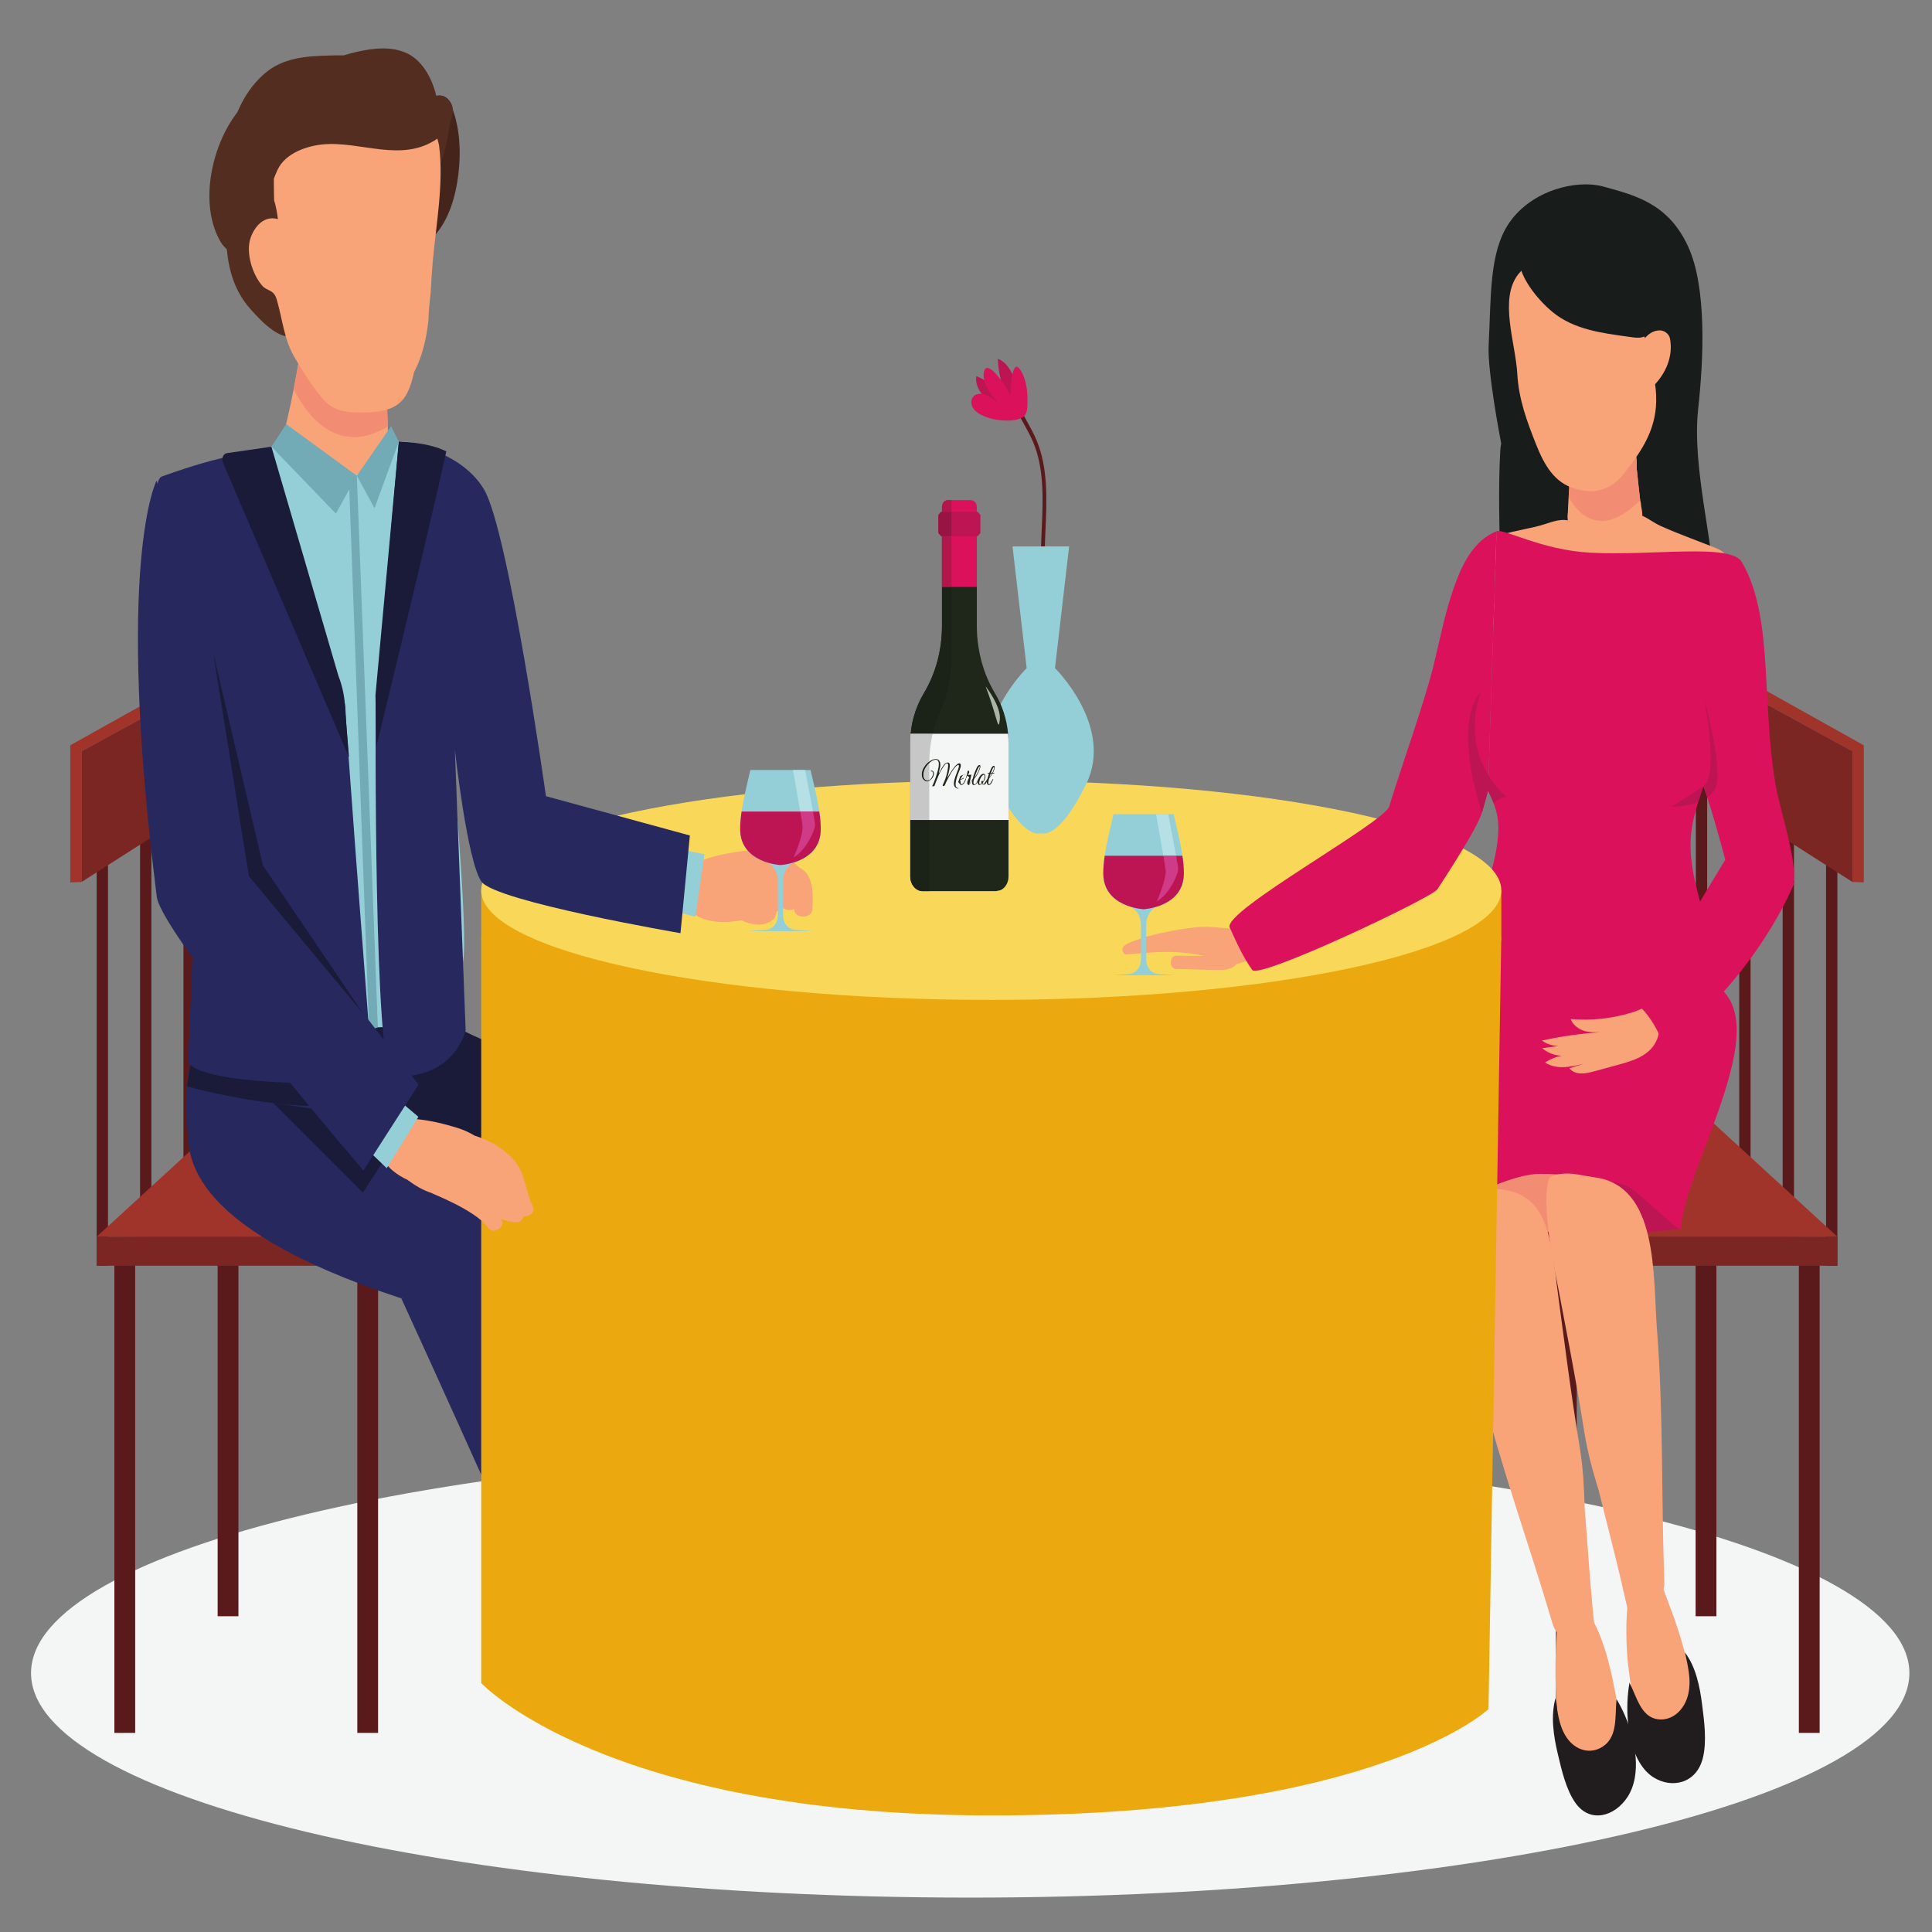 <?xml version="1.0" encoding="UTF-8" standalone="no"?>
<!-- Created with Inkscape (http://www.inkscape.org/) -->

<svg
   width="300mm"
   height="300mm"
   viewBox="0 0 300 300"
   version="1.1"
   id="svg10268"
   sodipodi:docname="couple_dinner.svg"
   inkscape:version="1.1 (c68e22c387, 2021-05-23)"
   xmlns:inkscape="http://www.inkscape.org/namespaces/inkscape"
   xmlns:sodipodi="http://sodipodi.sourceforge.net/DTD/sodipodi-0.dtd"
   xmlns="http://www.w3.org/2000/svg"
   xmlns:svg="http://www.w3.org/2000/svg">
  <rect x="0" y="0" width="300" height="300" fill="#808080" stroke="none"/>
  <sodipodi:namedview
     id="namedview10270"
     pagecolor="#ffffff"
     bordercolor="#666666"
     borderopacity="1.0"
     inkscape:pageshadow="2"
     inkscape:pageopacity="0.0"
     inkscape:pagecheckerboard="0"
     inkscape:document-units="mm"
     showgrid="false"
     inkscape:zoom="0.33540614"
     inkscape:cx="478.52433"
     inkscape:cy="314.54403"
     inkscape:window-width="1920"
     inkscape:window-height="1009"
     inkscape:window-x="1912"
     inkscape:window-y="-8"
     inkscape:window-maximized="1"
     inkscape:current-layer="layer1" />
  <defs
     id="defs10265" />
  <g
     inkscape:label="Layer 1"
     inkscape:groupmode="layer"
     id="layer1">
    <g
       id="g6361"
       transform="matrix(3.122,0,0,-3.677,-16.569,673.272)">
      <path
         d="m 6.851,112.45 c 0,-5.237 20.914,-9.482 46.712,-9.482 25.798,0 46.712,4.245 46.712,9.482 0,5.237 -20.914,9.482 -46.712,9.482 -25.798,0 -46.712,-4.245 -46.712,-9.482"
         style="fill:#f4f5f5;fill-opacity:1;fill-rule:nonzero;stroke:none;stroke-width:0.1"
         id="path1628" />
      <path
         d="m 96.13,149.994 h 0.563 v -20.342 h -0.563 v 20.342"
         style="fill:#5a1a1b;fill-opacity:1;fill-rule:nonzero;stroke:none;stroke-width:0.1"
         id="path1630" />
      <path
         d="m 93.971,152.528 h 0.563 v -20.341 h -0.563 v 20.341"
         style="fill:#5a1a1b;fill-opacity:1;fill-rule:nonzero;stroke:none;stroke-width:0.1"
         id="path1632" />
      <path
         d="m 91.812,153.186 h 0.563 v -20.342 h -0.563 v 20.342"
         style="fill:#5a1a1b;fill-opacity:1;fill-rule:nonzero;stroke:none;stroke-width:0.1"
         id="path1634" />
      <path
         d="m 89.653,153.844 h 0.563 v -20.342 h -0.563 v 20.342"
         style="fill:#5a1a1b;fill-opacity:1;fill-rule:nonzero;stroke:none;stroke-width:0.1"
         id="path1636" />
      <path
         d="m 81.805,129.652 -3.465,5.07 0.018,1.294 3.447,-5.138 v -1.226"
         style="fill:#a1342a;fill-opacity:1;fill-rule:nonzero;stroke:none;stroke-width:0.1"
         id="path1638" />
      <path
         d="m 97.443,151.379 -9.01,4.18 1.032,0.123 8.541,-4.051 v -5.791 l -0.563,0.018 v 5.521"
         style="fill:#a1342a;fill-opacity:1;fill-rule:nonzero;stroke:none;stroke-width:0.1"
         id="path1640" />
      <path
         d="m 97.443,151.379 v -5.521 l -9.01,4.883 v 4.818 l 9.01,-4.18"
         style="fill:#7c2623;fill-opacity:1;fill-rule:nonzero;stroke:none;stroke-width:0.1"
         id="path1642" />
      <path
         d="m 94.777,130.265 h 1.034 v -20.342 h -1.034 v 20.342"
         style="fill:#5a1a1b;fill-opacity:1;fill-rule:nonzero;stroke:none;stroke-width:0.1"
         id="path1644" />
      <path
         d="m 89.642,135.192 h 1.034 V 114.85 h -1.034 v 20.342"
         style="fill:#5a1a1b;fill-opacity:1;fill-rule:nonzero;stroke:none;stroke-width:0.1"
         id="path1646" />
      <path
         d="m 82.696,130.265 h 1.033 v -20.342 h -1.033 v 20.342"
         style="fill:#5a1a1b;fill-opacity:1;fill-rule:nonzero;stroke:none;stroke-width:0.1"
         id="path1648" />
      <path
         d="m 90.089,136.016 6.604,-5.138 c 0,0 -14.887,-0.151 -14.887,0 0,0.151 -3.447,5.138 -3.447,5.138 h 11.73"
         style="fill:#a1342a;fill-opacity:1;fill-rule:nonzero;stroke:none;stroke-width:0.1"
         id="path1650" />
      <path
         d="m 96.693,130.878 v -1.226 H 81.805 v 1.226 h 14.887"
         style="fill:#7c2623;fill-opacity:1;fill-rule:nonzero;stroke:none;stroke-width:0.1"
         id="path1652" />
      <path
         d="m 76.701,132.335 c 0,0 -1.403,-2.522 12.22,-1.12 -1.489,5.062 -12.22,1.12 -12.22,1.12"
         style="fill:#bd1553;fill-opacity:1;fill-rule:nonzero;stroke:none;stroke-width:0.1"
         id="path1654" />
      <path
         d="m 90.928,136.568 c 1.036,2.633 1.576,5.246 -2.246,5.365 l -0.188,0.004 c -0.579,0.005 -1.19,-0.043 -1.764,-0.074 -1.647,-0.089 -3.321,-0.018 -4.971,-0.094 -0.387,-0.018 -0.184,3.097 -0.54,3.048 -2.323,-0.316 -4.266,-4.959 -4.565,-7.186 -0.177,-1.317 -0.558,-4.611 0.091,-5.778 0.857,-1.537 1.301,3.204 9.452,1.187 0.413,-0.102 2.731,-2.083 2.724,-1.825 -0.03,1.035 1.309,3.581 2.007,5.353"
         style="fill:#db125b;fill-opacity:1;fill-rule:nonzero;stroke:none;stroke-width:0.1"
         id="path1656" />
      <path
         d="m 85.511,112.195 c -0.219,0.88 -0.502,1.734 -0.997,2.522 -0.276,0.401 -0.574,0.578 -0.85,0.226 0.039,0.05 -0.542,0.343 -0.684,0.236 -0.25,-0.186 -0.231,-0.972 -0.259,-1.321 -0.081,-0.995 -0.066,-2.021 0.041,-3.05 -0.009,-0.559 0.163,-1.171 0.216,-1.679 0.032,-0.309 0.107,-0.66 0.374,-0.857 l 0.246,-0.103 c 0.213,-0.363 0.606,-0.463 0.934,-0.201 0.144,-0.082 0.305,-0.114 0.48,-0.035 0.169,0.076 0.273,0.234 0.366,0.396 0.121,-0.044 0.245,-0.059 0.379,0.004 0.204,0.095 0.323,0.333 0.354,0.544 0.082,0.55 -0.1,1.083 -0.218,1.612 -0.127,0.572 -0.242,1.144 -0.382,1.706"
         style="fill:#f8a378;fill-opacity:1;fill-rule:nonzero;stroke:none;stroke-width:0.1"
         id="path1658" />
      <path
         d="m 89.468,111.907 c -0.017,0.123 -0.04,0.243 -0.069,0.359 -0.263,1.064 -0.625,2.098 -1.072,3.069 -0.15,0.324 -0.407,1.076 -0.709,1.182 -0.172,0.06 -0.62,-0.384 -0.565,-0.42 -0.385,0.255 -0.605,0.002 -0.725,-0.458 -0.211,-0.804 -0.116,-2.241 -0.064,-2.681 0.018,-0.154 0.041,-0.312 0.068,-0.471 0.05,-0.412 0.154,-0.816 0.252,-1.223 0.102,-0.421 0.148,-0.849 0.242,-1.27 0.06,-0.265 0.139,-0.606 0.397,-0.749 0.209,-0.115 0.391,-0.052 0.537,0.078 0.127,-0.136 0.269,-0.235 0.509,-0.206 0.158,0.02 0.272,0.087 0.352,0.182 0.15,0.043 0.282,0.136 0.395,0.268 0.159,0.112 0.285,0.297 0.346,0.506 0.272,0.115 0.36,0.488 0.332,0.837 -0.027,0.334 -0.106,0.674 -0.228,0.997"
         style="fill:#f8a378;fill-opacity:1;fill-rule:nonzero;stroke:none;stroke-width:0.1"
         id="path1660" />
      <path
         d="m 78.922,132.773 c 0,0 1.782,0.757 2.971,0.758 1.19,0.001 2.694,-0.141 2.694,-0.141 l -2.296,-2.335 -3.369,1.718"
         style="fill:#f28c73;fill-opacity:1;fill-rule:nonzero;stroke:none;stroke-width:0.1"
         id="path1662" />
      <path
         d="m 87.72,126.964 c -0.207,2.279 0.087,6.091 -3.132,6.426 -0.707,0.073 -1.378,0.305 -2.193,0.012 -0.409,-0.704 -4e-4,-2.855 0.188,-3.694 0.532,-2.369 1.084,-4.721 1.53,-7.112 0.157,-0.844 0.427,-1.653 0.716,-2.456 0.39,-1.354 0.811,-2.698 1.183,-4.061 0.013,-0.091 0.035,-0.174 0.066,-0.247 0.086,-0.319 0.169,-0.638 0.247,-0.959 0.103,-0.421 0.578,-0.611 0.945,-0.526 0.422,0.097 0.644,0.491 0.647,0.921 0.001,0.155 0.001,0.309 0.002,0.464 0.11,0.148 0.176,0.34 0.166,0.576 -0.15,3.55 -0.042,7.118 -0.364,10.656"
         style="fill:#f8a378;fill-opacity:1;fill-rule:nonzero;stroke:none;stroke-width:0.1"
         id="path1664" />
      <path
         d="m 84.553,114.891 -0.03,0.256 c -0.156,1.411 -0.26,2.824 -0.397,4.235 -0.027,0.859 -0.076,1.716 -0.24,2.561 -0.465,2.392 -0.817,4.792 -1.194,7.199 -0.315,2.002 -0.565,3.638 -2.988,3.756 -0.634,0.031 -1.47,-0.538 -1.796,-0.884 -0.322,-0.342 -0.06,-2.408 0.11,-3.406 0.234,-1.373 0.553,-2.73 0.946,-4.067 0.999,-3.405 2.405,-6.665 3.566,-10.013 0.077,-0.222 0.209,-0.374 0.364,-0.467 0.057,-0.143 0.113,-0.286 0.171,-0.428 0.161,-0.398 0.509,-0.673 0.934,-0.594 0.37,0.069 0.738,0.434 0.678,0.866 -0.045,0.328 -0.086,0.657 -0.123,0.986"
         style="fill:#f8a378;fill-opacity:1;fill-rule:nonzero;stroke:none;stroke-width:0.1"
         id="path1666" />
      <path
         d="m 86.868,108.654 c -0.657,0.917 -0.729,2.391 -0.514,3.388 0.369,-0.61 0.568,-1.453 1.419,-1.544 0.709,-0.075 1.329,0.396 1.507,1.078 0.081,0.309 0.074,0.631 0.018,0.943 -0.049,0.272 -0.116,0.541 -0.189,0.802 0.535,-0.59 0.74,-1.423 0.855,-2.19 0.106,-0.71 0.244,-1.574 0.036,-2.275 -0.318,-1.07 -1.54,-1.301 -2.457,-0.807 -0.272,0.146 -0.494,0.355 -0.673,0.605"
         style="fill:#211c1d;fill-opacity:1;fill-rule:nonzero;stroke:none;stroke-width:0.1"
         id="path1668" />
      <path
         d="m 86.62,108.04 c 0.227,1.105 -0.309,2.48 -0.91,3.304 -0.089,-0.707 0.073,-1.559 -0.667,-1.988 -0.617,-0.358 -1.375,-0.18 -1.815,0.371 -0.199,0.249 -0.324,0.545 -0.4,0.853 -0.066,0.269 -0.114,0.542 -0.154,0.81 -0.249,-0.757 -0.096,-1.601 0.112,-2.348 0.193,-0.692 0.418,-1.537 0.893,-2.092 0.726,-0.848 1.937,-0.561 2.573,0.263 0.189,0.245 0.307,0.526 0.368,0.827"
         style="fill:#211c1d;fill-opacity:1;fill-rule:nonzero;stroke:none;stroke-width:0.1"
         id="path1670" />
      <path
         d="m 25.935,173.951 c 1.064,0.896 1.309,2.963 0.684,4.169 -0.37,0.713 0.709,1.347 1.08,0.631 0.476,-0.917 0.548,-1.985 0.408,-2.994 -0.136,-0.982 -0.508,-2.034 -1.288,-2.69 -0.612,-0.516 -1.502,0.365 -0.884,0.884"
         style="fill:#45241b;fill-opacity:1;fill-rule:nonzero;stroke:none;stroke-width:0.1"
         id="path1672" />
      <path
         d="m 17.234,178.487 c 0.558,0.557 1.416,-0.277 0.919,-0.848 0.341,-0.041 0.679,-0.338 0.596,-0.778 -0.095,-0.503 -0.254,-1 -0.409,-1.498 0.321,0.012 0.656,-0.189 0.666,-0.603 0.018,-0.788 -0.246,-1.499 -0.024,-2.28 0.219,-0.767 0.603,-1.468 0.993,-2.159 l 0.05,-0.109 c 0.173,-0.042 0.336,-0.153 0.419,-0.297 0.186,-0.319 0.048,-0.654 -0.224,-0.856 -0.789,-0.586 -1.932,0.494 -2.459,0.995 -0.748,0.712 -1.066,1.566 -1.173,2.521 l -0.158,0.137 -0.116,0.129 c -1.194,1.667 -0.429,4.299 0.919,5.646"
         style="fill:#532d20;fill-opacity:1;fill-rule:nonzero;stroke:none;stroke-width:0.1"
         id="path1674" />
      <path
         d="m 19.551,173.142 c -0.047,-0.249 -0.194,-0.391 -0.372,-0.445 -1.326,1.234 -1.994,3.098 -2.353,4.901 l 0.018,0.064 c 0.28,0.952 0.862,1.777 1.624,2.336 0.93,0.682 2.086,0.73 3.171,0.76 0.255,0.008 0.51,0.011 0.764,0.007 0.229,0.061 0.46,0.115 0.693,0.158 0.799,0.148 1.678,0.237 2.457,-0.071 0.701,-0.276 1.233,-0.991 1.45,-1.79 0.42,0.082 0.941,-0.253 0.807,-0.802 -0.032,-0.131 -0.073,-0.257 -0.123,-0.38 -0.198,-0.953 -0.349,-1.888 -1.144,-2.548 -0.854,-0.707 -1.994,-0.766 -3.056,-0.758 -0.826,0.007 -1.698,0.074 -2.513,-0.09 -0.793,-0.161 -1.27,-0.524 -1.423,-1.342"
         style="fill:#532d20;fill-opacity:1;fill-rule:nonzero;stroke:none;stroke-width:0.1"
         id="path1676" />
      <path
         d="m 57.123,150.799 c -0.178,3.258 -0.181,6.561 -0.01,9.819 l 0.004,0.069 c 0.067,1.273 0.137,2.589 -0.409,3.715 -0.133,0.275 -0.304,0.537 -0.469,0.791 l -0.232,0.356 0.157,0.102 0.232,-0.356 c 0.168,-0.258 0.342,-0.526 0.48,-0.811 0.567,-1.17 0.496,-2.51 0.428,-3.807 l -0.004,-0.069 c -0.171,-3.251 -0.168,-6.548 0.009,-9.798 l -0.187,-0.011"
         style="fill:#5a1a1b;fill-opacity:1;fill-rule:nonzero;stroke:none;stroke-width:0.1"
         id="path1678" />
      <path
         d="M 70.653,144.292 V 116.44 h -2.091 v 27.852 h 2.091"
         style="fill:#5a1a1b;fill-opacity:1;fill-rule:nonzero;stroke:none;stroke-width:0.1"
         id="path1680" />
      <path
         d="m 55.655,140.878 v -33.15 h -2.091 v 33.15 h 2.091"
         style="fill:#5a1a1b;fill-opacity:1;fill-rule:nonzero;stroke:none;stroke-width:0.1"
         id="path1682" />
      <path
         d="m 10.678,149.994 h -0.563 v -20.342 h 0.563 v 20.342"
         style="fill:#5a1a1b;fill-opacity:1;fill-rule:nonzero;stroke:none;stroke-width:0.1"
         id="path1684" />
      <path
         d="m 12.837,152.528 h -0.563 v -20.341 h 0.563 v 20.341"
         style="fill:#5a1a1b;fill-opacity:1;fill-rule:nonzero;stroke:none;stroke-width:0.1"
         id="path1686" />
      <path
         d="m 14.995,153.186 h -0.563 v -20.342 h 0.563 v 20.342"
         style="fill:#5a1a1b;fill-opacity:1;fill-rule:nonzero;stroke:none;stroke-width:0.1"
         id="path1688" />
      <path
         d="M 17.154,153.844 H 16.591 v -20.342 h 0.563 v 20.342"
         style="fill:#5a1a1b;fill-opacity:1;fill-rule:nonzero;stroke:none;stroke-width:0.1"
         id="path1690" />
      <path
         d="m 25.002,129.652 3.464,5.07 -0.018,1.294 -3.446,-5.138 v -1.226"
         style="fill:#a1342a;fill-opacity:1;fill-rule:nonzero;stroke:none;stroke-width:0.1"
         id="path1692" />
      <path
         d="m 9.364,151.379 9.01,4.18 -1.032,0.123 -8.541,-4.051 v -5.791 l 0.563,0.018 v 5.521"
         style="fill:#a1342a;fill-opacity:1;fill-rule:nonzero;stroke:none;stroke-width:0.1"
         id="path1694" />
      <path
         d="m 9.364,151.379 v -5.521 l 9.01,4.883 v 4.818 l -9.01,-4.18"
         style="fill:#7c2623;fill-opacity:1;fill-rule:nonzero;stroke:none;stroke-width:0.1"
         id="path1696" />
      <path
         d="m 12.03,130.265 h -1.034 v -20.342 h 1.034 v 20.342"
         style="fill:#5a1a1b;fill-opacity:1;fill-rule:nonzero;stroke:none;stroke-width:0.1"
         id="path1698" />
      <path
         d="M 17.166,135.192 H 16.132 V 114.85 h 1.034 v 20.342"
         style="fill:#5a1a1b;fill-opacity:1;fill-rule:nonzero;stroke:none;stroke-width:0.1"
         id="path1700" />
      <path
         d="m 24.112,130.265 h -1.033 v -20.342 h 1.033 v 20.342"
         style="fill:#5a1a1b;fill-opacity:1;fill-rule:nonzero;stroke:none;stroke-width:0.1"
         id="path1702" />
      <path
         d="m 16.718,136.016 -6.604,-5.138 c 0,0 14.887,-0.151 14.887,0 0,0.151 3.446,5.138 3.446,5.138 H 16.718"
         style="fill:#a1342a;fill-opacity:1;fill-rule:nonzero;stroke:none;stroke-width:0.1"
         id="path1704" />
      <path
         d="m 10.115,130.878 v -1.226 h 14.887 v 1.226 H 10.115"
         style="fill:#7c2623;fill-opacity:1;fill-rule:nonzero;stroke:none;stroke-width:0.1"
         id="path1706" />
      <path
         d="m 40.477,144.405 v -27.511 h -2.091 v 27.511 h 2.091"
         style="fill:#5a1a1b;fill-opacity:1;fill-rule:nonzero;stroke:none;stroke-width:0.1"
         id="path1708" />
      <path
         d="m 42.09,116.261 6.405,-1.318 c 0.527,-0.108 0.909,-0.567 0.921,-1.105 0.013,-0.637 -0.492,-1.164 -1.129,-1.177 l -9.051,-0.19 c -0.719,-0.015 -1.276,0.625 -1.163,1.336 l 0.233,1.456 c 0.088,0.55 0.557,0.959 1.115,0.971 l 2.412,0.05 0.257,-0.023"
         style="fill:#181c1b;fill-opacity:1;fill-rule:nonzero;stroke:none;stroke-width:0.1"
         id="path1710" />
      <path
         d="m 38.68,113.473 6.82,-1.373 c 0.659,-0.133 0.911,-0.798 0.613,-1.548 -0.325,-0.818 -1.178,-1.419 -1.898,-1.404 l -7.598,0.158 c -0.45,0.009 -0.859,0.565 -0.871,1.203 l -0.028,1.474 c -0.012,0.624 0.278,1.146 0.701,1.207 l 2.026,0.29 0.235,-0.007"
         style="fill:#181c1b;fill-opacity:1;fill-rule:nonzero;stroke:none;stroke-width:0.1"
         id="path1712" />
      <path
         d="m 31.844,132.433 c 1.516,1.156 2.943,2.504 4.034,4.078 1.89,-5.089 7.023,-19.429 6.85,-19.905 -0.24,-0.661 -0.731,-1.238 -1.183,-1.764 -0.939,-1.091 -2.097,-0.921 -3.396,-1.527 -0.439,-0.205 -5.374,14.255 -6.944,18.644 0.215,0.156 0.428,0.313 0.639,0.474"
         style="fill:#191b39;fill-opacity:1;fill-rule:nonzero;stroke:none;stroke-width:0.1"
         id="path1714" />
      <path
         d="m 90.669,157.379 c -0.075,2.76 -1.227,5.906 -0.899,8.462 0.268,2.084 0.438,5.117 -0.5,6.852 -0.997,1.845 -2.697,2.172 -4.193,2.527 -1.382,0.326 -3.596,-0.161 -4.7,-1.52 -1.012,-1.246 -0.901,-3.114 -1.028,-5.165 -0.066,-1.077 0.544,-3.812 0.623,-4.159 -0.023,-0.098 -0.039,-0.202 -0.046,-0.312 -0.105,-1.607 -0.038,-3.218 -0.01,-4.828 0.024,-1.409 -0.119,-2.902 0.149,-4.271 0.444,-2.264 1.748,-3.597 3.184,-3.984 0.965,-0.261 1.928,-0.181 2.882,0.143 0.891,0.304 1.749,0.805 2.644,1.084 0.225,0.07 0.421,0.146 0.593,0.233 l -0.146,2.528 0.523,-2.285 c 0.553,0.459 0.738,1.208 0.869,2.701 0.058,0.666 0.073,1.331 0.055,1.994"
         style="fill:#181c1b;fill-opacity:1;fill-rule:nonzero;stroke:none;stroke-width:0.1"
         id="path1716" />
      <path
         d="m 25.267,128.274 c 0.274,0.102 0.546,0.208 0.816,0.317 1.734,0.7 3.418,1.551 5.014,2.538 3.215,-6.799 6.933,-14.533 8.871,-17.946 0.221,-0.39 -3.289,-2.676 -4.706,-2.768 -0.709,-0.046 -1.069,0.818 -1.351,1.427 -0.452,0.977 -4.641,9.01 -8.644,16.432"
         style="fill:#26285e;fill-opacity:1;fill-rule:nonzero;stroke:none;stroke-width:0.1"
         id="path1718" />
      <path
         d="m 83.495,160.725 c 0.714,-0.669 2.277,-0.941 2.945,0.018 0.314,-0.015 0.64,0.312 0.529,0.825 l -0.033,0.153 c -0.003,0.086 -0.019,0.175 -0.051,0.265 -0.053,0.311 -0.089,0.625 -0.125,0.94 -0.015,0.126 -0.029,0.253 -0.045,0.38 l -0.001,0.248 c 0.004,0.185 -0.037,0.331 -0.105,0.436 l -0.016,0.077 -0.044,0.198 c -0.172,0.7 -0.861,0.564 -0.989,-0.004 -0.121,-0.068 -0.226,-0.197 -0.283,-0.398 l -0.026,-0.103 c -0.036,-0.152 -0.055,-0.311 -0.06,-0.471 l -0.006,-0.002 -0.015,-0.007 c -0.183,0.13 -0.424,0.119 -0.588,-0.069 l -0.234,0.03 -0.051,0.093 -0.063,0.193 c -0.219,0.458 -0.8,0.289 -0.919,-0.211 -0.027,-0.105 -0.032,-0.226 -0.009,-0.358 0.026,-0.152 0.042,-0.304 0.051,-0.458 -0.009,-0.122 -0.019,-0.244 -0.028,-0.366 v -10e-4 c -0.017,-0.219 -0.033,-0.438 -0.039,-0.658 -0.05,-0.259 -0.001,-0.555 0.206,-0.75"
         style="fill:#f8a378;fill-opacity:1;fill-rule:nonzero;stroke:none;stroke-width:0.1"
         id="path1720" />
      <path
         d="m 83.305,162.958 c 0.026,-0.152 0.042,-0.304 0.051,-0.458 -0.009,-0.122 -0.019,-0.244 -0.028,-0.366 v -10e-4 c 0,0 1.163,-2.212 3.556,-0.147 -0.015,0.127 -0.154,1.193 -0.17,1.32 l -0.001,0.248 c 0.004,0.185 -0.037,0.331 -0.105,0.436 l -0.016,0.077 -1.342,-0.307 -1.017,-0.233 -0.919,-0.211 c -0.027,-0.105 -0.032,-0.226 -0.009,-0.358"
         style="fill:#f28c73;fill-opacity:1;fill-rule:nonzero;stroke:none;stroke-width:0.1"
         id="path1722" />
      <path
         d="m 80.827,171.528 c 0.157,0.17 0.36,0.32 0.621,0.444 0.504,0.239 1.316,0.038 1.847,0.155 0.91,0.199 2.185,0.62 2.955,-0.093 0.716,-0.662 0.598,-1.721 0.746,-2.644 0.031,-0.193 0.073,-0.382 0.122,-0.57 l 0.025,0.026 c 0.198,0.191 0.438,0.303 0.714,0.306 0.207,0.003 0.467,-0.134 0.514,-0.356 0.155,-0.734 -0.198,-1.41 -0.729,-1.904 l -0.014,-0.012 c 0.05,-0.311 0.071,-0.628 0.04,-0.957 -0.108,-1.145 -0.819,-1.976 -1.564,-2.793 -0.688,-0.753 -1.518,-0.91 -2.495,-0.656 -0.989,0.258 -1.486,0.974 -1.9,1.859 -0.449,0.961 -0.865,1.905 -0.935,2.974 -0.085,1.311 -0.925,3.162 0.051,4.221"
         style="fill:#f8a378;fill-opacity:1;fill-rule:nonzero;stroke:none;stroke-width:0.1"
         id="path1724" />
      <path
         d="m 31.205,131.959 c -0.392,1.844 -11.073,2.777 -11.347,4.233 -0.086,0.456 0.056,0.92 0.462,1.141 -0.185,1.451 -0.289,2.911 -0.244,4.393 0.033,1.096 1.743,1.147 1.71,0.043 -0.01,-0.331 -0.012,-0.661 -0.007,-0.991 l 0.003,0.016 c 0.115,0.611 0.176,1.213 0.136,1.834 -0.015,0.221 0.043,0.399 0.144,0.533 0.013,0.502 0.407,0.992 1.027,0.81 0.432,-0.126 0.856,-0.273 1.269,-0.439 0.265,0.597 1.341,0.728 1.633,-0.084 l 0.026,-0.079 c 0.289,-0.847 0.322,-1.761 0.381,-2.645 3.18,-2.562 9.268,-2.378 9.481,-4.213 0.712,-6.132 -2.935,-4.281 -4.673,-4.552"
         style="fill:#191b39;fill-opacity:1;fill-rule:nonzero;stroke:none;stroke-width:0.1"
         id="path1726" />
      <path
         d="m 79.68,157.74 c 0.028,0.867 -0.027,1.733 -0.222,2.608 0.344,0.134 0.713,0.224 1.085,0.299 0.177,0.035 0.355,0.067 0.531,0.099 0.387,0.069 0.766,0.137 1.115,0.235 0.536,0.152 0.986,0.275 1.511,0.013 0.296,-0.146 0.582,-0.337 0.909,-0.373 0.59,-0.066 0.89,0.344 1.346,0.602 0.188,0.107 0.372,0.159 0.567,0.181 0.432,0.048 0.954,-0.347 1.347,-0.498 0.505,-0.193 1.017,-0.367 1.532,-0.535 l 0.027,-0.008 c 0.196,-0.066 0.394,-0.13 0.59,-0.194 0.193,-0.063 0.384,-0.125 0.575,-0.188 l 0.23,-0.09 c 0.348,-0.16 0.55,-0.395 0.626,-0.825 0.034,-0.188 0.037,-0.376 0.025,-0.563 l -0.15,-0.134 c -0.334,-0.415 -0.51,-0.862 -0.63,-1.336 0.011,-0.082 0.007,-0.17 -0.016,-0.264 -0.098,-0.417 -0.209,-0.836 -0.257,-1.261 -0.033,-0.292 -0.175,-0.529 -0.419,-0.639 -0.084,-0.037 -0.178,-0.06 -0.285,-0.065 -0.284,-0.013 -0.566,-0.002 -0.846,0.019 -0.4,0.032 -0.796,0.088 -1.196,0.143 -0.098,0.013 -0.196,0.025 -0.294,0.035 -0.178,0.02 -0.356,0.035 -0.534,0.047 l -0.155,-0.229 c -1.325,-1.128 -3.241,-1.29 -4.522,-0.002 l -0.144,0.254 c -0.184,0.009 -0.368,0.02 -0.551,0.036 -0.198,-0.187 -0.49,-0.261 -0.794,-0.074 -0.494,0.307 -0.893,0.878 -1.056,1.486 -0.094,0.351 -0.109,0.714 -0.018,1.046 l 0.072,0.175"
         style="fill:#f8a378;fill-opacity:1;fill-rule:nonzero;stroke:none;stroke-width:0.1"
         id="path1728" />
      <path
         d="m 23.331,138.436 c -0.068,-0.909 1.979,-2.199 1.263,-2.637 0.005,-0.506 6.52,-3.305 6.502,-4.67 -0.526,-2.855 -5.228,-2.696 -5.83,-2.855 -11.198,3.121 -10.502,6.31 -10.634,7.102 -0.269,1.622 0.25,3.291 0.528,4.912 0.118,0.684 0.282,1.576 0.752,2.091 l -0.003,0.107 c -0.005,0.106 -0.01,0.211 -0.017,0.315 -0.015,0.234 0.046,0.422 0.153,0.565 0.014,0.531 0.432,1.05 1.087,0.857 1.639,-0.48 3.157,-1.223 4.491,-2.273 0.144,0.998 1.775,0.986 1.799,-0.122 0.019,-0.845 -0.023,-1.704 -0.163,-2.538 -0.003,-0.674 0.12,-0.183 0.07,-0.854"
         style="fill:#26285e;fill-opacity:1;fill-rule:nonzero;stroke:none;stroke-width:0.1"
         id="path1730" />
      <path
         d="m 79.317,149.714 c 0.105,-0.18 0.204,-0.36 0.288,-0.549 0.131,-0.299 0.222,-0.619 0.225,-0.986 0.009,-1.078 -0.454,-2.106 -0.741,-3.129 -0.45,-1.605 -1.185,-3.572 -1.167,-5.257 7e-4,-0.138 0.016,-0.253 0.053,-0.328 l 0.091,-0.17 c 0.505,-0.833 1.5,-1.07 2.378,-1.299 2.717,-0.708 5.725,-1.495 8.499,-0.612 0.982,0.313 2.037,0.81 2.309,1.899 0.233,0.933 -0.413,2.482 -0.636,3.4 -0.067,0.274 -0.151,0.556 -0.244,0.843 -0.443,1.369 -1.083,2.856 -0.969,4.208 0.044,0.522 0.188,1.012 0.364,1.492 0.084,0.228 0.175,0.455 0.265,0.682 0.063,-0.162 0.128,-0.324 0.193,-0.486 0.388,-0.964 1.456,-4.318 1.671,-5.345 0.033,-0.158 0.41,-0.186 1.041,-0.08 0.188,0.031 1.102,1.439 1.315,1.511 0.592,0.202 0.091,1.886 -0.078,2.489 -0.197,0.703 -0.447,1.406 -0.583,2.11 -0.306,1.591 -0.347,3.17 -0.465,4.781 -0.111,1.502 -0.299,3.207 -1.185,4.48 -0.561,0.808 -4.402,0.252 -7.558,0.397 -2.395,0.11 -4.298,1.029 -4.642,0.908 l -0.425,-10.959"
         style="fill:#db125b;fill-opacity:1;fill-rule:nonzero;stroke:none;stroke-width:0.1"
         id="path1732" />
      <path
         d="m 29.241,143.529 v -31.503 c 0,0 6.17,-5.588 25.368,-5.588 19.198,0 24.733,4.493 24.733,4.493 l 0.635,32.598 H 29.241"
         style="fill:#eca90f;fill-opacity:1;fill-rule:nonzero;stroke:none;stroke-width:0.1"
         id="path1734" />
      <path
         d="m 31.672,145.508 c 4.066,1.567 12.808,2.651 22.938,2.651 10.13,0 18.872,-1.084 22.938,-2.651 h 2.43 v -1.979 c 0,-2.558 -11.358,-4.631 -25.368,-4.631 -14.011,0 -25.368,2.073 -25.368,4.631 v 1.979 h 2.43"
         style="fill:#eca90f;fill-opacity:1;fill-rule:nonzero;stroke:none;stroke-width:0.1"
         id="path1736" />
      <path
         d="m 29.241,145.508 c 0,-2.557 11.357,-4.63 25.368,-4.63 14.01,0 25.368,2.073 25.368,4.63 0,2.558 -11.358,4.631 -25.368,4.631 -14.011,0 -25.368,-2.073 -25.368,-4.631"
         style="fill:#f9d859;fill-opacity:1;fill-rule:nonzero;stroke:none;stroke-width:0.1"
         id="path1738" />
      <path
         d="m 39.35,146.375 c 0.757,0.474 1.869,0.671 2.81,0.779 0.596,0.068 1.109,0.006 1.589,-0.131 0.486,-0.056 0.911,-0.219 1.239,-0.509 L 45,146.508 l 0.102,-0.06 c 0.7,-0.3 0.646,-1.184 0.609,-1.743 -0.029,-0.428 -0.923,-0.409 -0.903,0.016 -0.178,-0.083 -0.417,-0.058 -0.563,0.039 -0.523,-0.287 -1.086,-0.483 -1.721,-0.413 -0.056,-0.04 -0.129,-0.072 -0.224,-0.088 -0.653,-0.11 -1.304,-0.144 -1.926,0.017 -0.242,0.062 -0.461,0.154 -0.623,0.299 -0.199,0.179 -0.156,0.4 -0.293,0.59 l -0.048,0.193 c -0.42,0.218 -0.594,0.683 -0.06,1.017"
         style="fill:#f8a378;fill-opacity:1;fill-rule:nonzero;stroke:none;stroke-width:0.1"
         id="path1740" />
      <path
         d="m 39.245,147.212 1.099,-0.18 -0.449,-2.645 -1.327,0.305 0.677,2.52"
         style="fill:#94cfd8;fill-opacity:1;fill-rule:nonzero;stroke:none;stroke-width:0.1"
         id="path1742" />
      <path
         d="m 19.256,164.243 c 0.031,-0.609 0.227,-1.117 0.729,-1.376 0.569,-0.294 1.289,-0.559 1.937,-0.579 1.041,-0.033 2.753,0.258 2.714,1.475 -0.005,0.145 -0.018,0.683 -0.042,1.335 -0.019,0.542 -0.046,1.163 -0.08,1.703 -0.048,0.732 -0.109,1.315 -0.189,1.348 -0.397,0.166 -0.937,0.074 -1.216,-0.243 l -0.242,-0.066 c -0.148,-0.061 -0.282,-0.158 -0.386,-0.294 l -0.018,-0.001 c -0.111,0.044 -0.23,0.067 -0.352,0.072 -0.224,0.201 -0.542,0.284 -0.838,0.236 -0.289,0.125 -0.643,0.13 -0.915,-0.009 0.059,0.03 -0.02,0.25 -0.129,0.341 -0.094,-0.507 -0.199,-1.013 -0.316,-1.517 -0.187,-0.816 -0.405,-1.628 -0.659,-2.425"
         style="fill:#f8a378;fill-opacity:1;fill-rule:nonzero;stroke:none;stroke-width:0.1"
         id="path1744" />
      <path
         d="m 19.915,166.668 c 1.689,-2.78 3.827,-2.03 4.68,-1.57 -0.019,0.542 -0.046,1.163 -0.08,1.703 -0.176,0.119 -0.841,0.567 -1.646,1.039 -0.148,-0.061 -0.282,-0.158 -0.386,-0.294 l -0.018,-0.001 c -0.111,0.044 -0.23,0.067 -0.352,0.072 -0.224,0.201 -0.542,0.284 -0.838,0.236 -0.289,0.125 -0.643,0.13 -0.915,-0.009 0.059,0.03 -0.02,0.25 -0.129,0.341 -0.094,-0.507 -0.199,-1.013 -0.316,-1.517"
         style="fill:#f28c73;fill-opacity:1;fill-rule:nonzero;stroke:none;stroke-width:0.1"
         id="path1746" />
      <path
         d="m 14.61,137.227 c 0,0 8.818,-2.145 11.875,0.439 1.488,1.258 -5.857,4.027 -5.857,4.027 l -5.467,-1.405 -0.551,-3.061"
         style="fill:#191b39;fill-opacity:1;fill-rule:nonzero;stroke:none;stroke-width:0.1"
         id="path1748" />
      <path
         d="m 25.144,164.452 -0.252,-0.111 c -0.165,-0.092 -0.239,-0.228 -0.248,-0.369 -0.29,-0.421 -0.911,-0.904 -2.238,-0.976 -2.42,-0.129 -3.15,1.246 -3.15,1.246 l -0.056,-0.035 c -0.106,0.062 -0.239,0.082 -0.392,0.032 -1.074,-0.355 -2.28,-0.485 -3.353,-0.926 l -0.052,-0.022 c -0.279,-0.079 -0.554,-0.174 -0.83,-0.276 -0.599,-0.221 1.584,-9.043 1.558,-9.498 -0.074,-1.324 -0.207,-2.646 -0.318,-3.967 -0.125,-1.494 -0.189,-2.999 -0.353,-4.489 -0.036,-0.323 -0.069,-0.648 -0.076,-0.972 -0.143,-0.603 -0.159,-2.168 0.027,-2.785 0.163,-0.541 0.45,-0.136 0.831,-0.535 0.352,-0.371 4.274,-0.833 5.996,-0.948 1.702,-0.113 3.504,-0.367 4.688,0.903 0.683,0.732 1.191,0.825 1.413,1.799 0.272,1.189 -0.569,8.794 -0.573,9.373 -0.007,1.123 -0.087,2.349 0.07,3.497 -0.009,2.859 1.643,9.169 -2.69,9.059"
         style="fill:#94cfd8;fill-opacity:1;fill-rule:nonzero;stroke:none;stroke-width:0.1"
         id="path1750" />
      <path
         d="m 17.808,163.965 c 0,0 4.654,-9.896 4.675,-10.721 0.018,-0.723 0.95,-11.091 1.182,-13.66 0.028,-0.306 -0.219,-2.292 -0.526,-2.281 -1.738,0.062 -7.374,-0.038 -8.486,0.902 0.297,4.773 0.606,15.679 0.606,15.679 0,0 -3.05,8.747 -1.895,9.1 3.205,0.981 4.443,0.981 4.443,0.981"
         style="fill:#26285e;fill-opacity:1;fill-rule:nonzero;stroke:none;stroke-width:0.1"
         id="path1752" />
      <path
         d="m 22.141,154.557 -3.334,9.682 -2.237,-0.274 c -0.17,-0.044 -0.257,-0.234 -0.178,-0.392 l 6.275,-12.453 -0.191,1.946 c -0.005,0.515 -0.119,1.023 -0.334,1.491"
         style="fill:#191b39;fill-opacity:1;fill-rule:nonzero;stroke:none;stroke-width:0.1"
         id="path1754" />
      <path
         d="m 25.144,164.452 c 0,0 3.022,-0.261 4.243,-2.028 1.221,-1.766 3.074,-12.943 3.074,-12.943 l 7.158,-1.66 -0.467,-4.125 c 0,0 -9.184,1.336 -9.895,2.173 -0.712,0.838 -1.327,5.577 -1.327,5.577 l 0.537,-11.862 c 0,0 -0.565,-2.094 -3.634,-1.924 -0.954,0.052 -0.841,15.674 -0.841,15.674 l 1.152,11.118"
         style="fill:#26285e;fill-opacity:1;fill-rule:nonzero;stroke:none;stroke-width:0.1"
         id="path1756" />
      <path
         d="m 24.035,151.615 -0.054,2.129 1.163,10.708 c 0,0 1.431,-0.005 2.361,-0.412 -0.942,-3.634 -3.469,-12.425 -3.469,-12.425"
         style="fill:#191b39;fill-opacity:1;fill-rule:nonzero;stroke:none;stroke-width:0.1"
         id="path1758" />
      <path
         d="m 23.056,163.013 -3.516,2.181 -0.733,-0.955 3.205,-2.824 1.044,1.598"
         style="fill:#72abb6;fill-opacity:1;fill-rule:nonzero;stroke:none;stroke-width:0.1"
         id="path1760" />
      <path
         d="m 23.056,163.013 0.879,-1.371 1.209,2.81 -0.384,0.65 -1.704,-2.089"
         style="fill:#72abb6;fill-opacity:1;fill-rule:nonzero;stroke:none;stroke-width:0.1"
         id="path1762" />
      <path
         d="m 19.07,170.458 c -0.151,0.434 -0.465,0.338 -0.716,0.577 -0.484,0.463 -0.847,1.406 -0.575,2.043 0.218,0.51 0.682,0.891 1.261,0.791 l 0.089,-0.019 c -0.036,0.264 -0.093,0.53 -0.189,0.798 -0.009,0.306 -0.012,0.609 -0.013,0.91 0.061,0.134 0.123,0.268 0.197,0.396 0.397,0.694 1.46,0.986 2.221,1.05 1.903,0.16 3.94,-0.8 5.716,0.245 0.031,-0.091 0.059,-0.184 0.083,-0.279 0.247,-1.62 -0.154,-3.37 -0.318,-4.963 -0.043,-0.42 -0.068,-0.84 -0.097,-1.256 -0.056,-0.398 -0.101,-0.797 -0.114,-1.199 l -4e-4,-0.006 c -0.105,-0.758 -0.298,-1.49 -0.718,-2.171 -0.075,-0.314 -0.187,-0.615 -0.332,-0.861 -0.433,-0.734 -1.31,-0.808 -2.077,-0.826 -0.736,-0.017 -1.515,-0.01 -2.082,0.53 -0.541,0.515 -1.042,1.208 -1.466,1.821 -0.506,0.732 -0.579,1.581 -0.87,2.419"
         style="fill:#f8a378;fill-opacity:1;fill-rule:nonzero;stroke:none;stroke-width:0.1"
         id="path1764" />
      <path
         d="m 25.267,135.255 -1.909,-2.516 -4.468,3.797 5.704,-0.737 0.672,-0.544"
         style="fill:#191b39;fill-opacity:1;fill-rule:nonzero;stroke:none;stroke-width:0.1"
         id="path1766" />
      <path
         d="m 23.056,163.013 1.044,-23.291 -0.435,-0.138 -0.998,23.154 0.39,0.275"
         style="fill:#72abb6;fill-opacity:1;fill-rule:nonzero;stroke:none;stroke-width:0.1"
         id="path1768" />
      <path
         d="m 24.452,134.757 0.059,0.18 c -0.272,0.334 -0.182,0.789 0.496,0.881 0.961,0.131 2.103,-0.098 3.038,-0.342 0.328,-0.086 0.609,-0.197 0.86,-0.327 0.733,-0.193 1.423,-0.53 1.92,-0.992 0.587,-0.546 0.58,-1.15 0.872,-1.785 l 0.131,-0.253 c 0.092,-0.224 -0.211,-0.402 -0.459,-0.376 l -0.117,-0.165 c -0.11,-0.087 -0.095,-0.064 -0.259,-0.081 -0.265,-0.026 -0.615,0.074 -0.853,0.154 0.467,-0.157 -0.198,-0.809 -0.571,-0.376 -0.635,0.738 -2.808,1.429 -2.815,1.454 -0.424,0.116 -0.796,0.309 -1.152,0.531 l -0.02,0.015 c -0.275,0.108 -0.531,0.239 -0.759,0.404 -0.191,0.139 -0.346,0.294 -0.418,0.475 -0.088,0.222 0.071,0.394 0.046,0.603"
         style="fill:#f8a378;fill-opacity:1;fill-rule:nonzero;stroke:none;stroke-width:0.1"
         id="path1770" />
      <path
         d="m 25.212,136.59 0.905,-0.649 -1.575,-2.171 -1.055,0.862 1.725,1.958"
         style="fill:#94cfd8;fill-opacity:1;fill-rule:nonzero;stroke:none;stroke-width:0.1"
         id="path1772" />
      <path
         d="m 13.093,162.804 c 0,0 -2.089,-3.401 0.01,-17.563 0.243,-1.636 10.28,-11.567 10.28,-11.567 l 2.744,3.629 -8.441,9.25 -1.77,8.964 -2.822,7.287"
         style="fill:#26285e;fill-opacity:1;fill-rule:nonzero;stroke:none;stroke-width:0.1"
         id="path1774" />
      <path
         d="m 15.916,155.517 2.469,-8.964 4.998,-6.266 -5.697,5.818 -1.77,9.412"
         style="fill:#191b39;fill-opacity:1;fill-rule:nonzero;stroke:none;stroke-width:0.1"
         id="path1776" />
      <path
         d="m 41.325,145.66 c 0.798,-0.171 1.703,-0.208 2.397,-0.683 0.263,-0.181 0.28,-0.553 0,-0.73 -0.781,-0.493 -1.858,0.076 -2.535,0.516 l -0.098,0.086 c -0.516,0.123 -0.291,0.924 0.236,0.811"
         style="fill:#f8a378;fill-opacity:1;fill-rule:nonzero;stroke:none;stroke-width:0.1"
         id="path1778" />
      <path
         d="m 56.371,154.89 -0.704,5.139 h 2.816 l -0.704,-5.139 c 0,0 2.957,-2.464 1.549,-4.904 -1.408,-2.44 -2.253,-2.065 -2.253,-2.065 0,0 -0.845,-0.375 -2.253,2.065 -1.408,2.44 1.549,4.904 1.549,4.904"
         style="fill:#94cfd8;fill-opacity:1;fill-rule:nonzero;stroke:none;stroke-width:0.1"
         id="path1780" />
      <path
         d="m 55.677,165.69 c -0.332,0.067 -0.663,0.205 -0.997,0.298 -0.127,0.094 -0.25,0.192 -0.367,0.298 -0.268,0.244 -0.524,0.582 -0.442,0.935 0.619,-0.216 1.171,-0.62 1.564,-1.146 -0.237,0.606 -0.477,1.226 -0.502,1.876 0.441,-0.126 0.712,-0.562 0.906,-0.978 0.153,-0.328 0.387,-0.935 0.256,-1.355 -0.139,0.021 -0.279,0.044 -0.418,0.072"
         style="fill:#bd1553;fill-opacity:1;fill-rule:nonzero;stroke:none;stroke-width:0.1"
         id="path1782" />
      <path
         d="m 55.895,167.613 c -0.279,0.062 -0.305,-0.941 -0.34,-1.227 -0.073,0.245 -1.132,1.632 -1.305,1.028 -0.152,-0.529 0.536,-1.205 0.902,-1.472 -0.3,0.219 -0.745,0.554 -1.137,0.53 -0.434,-0.027 -0.523,-0.437 -0.219,-0.699 0.463,-0.398 1.634,-0.526 2.209,-0.36 0.402,0.115 0.401,0.368 0.408,0.763 0.008,0.405 -0.069,0.885 -0.306,1.239 -0.084,0.124 -0.153,0.185 -0.212,0.198"
         style="fill:#db125b;fill-opacity:1;fill-rule:nonzero;stroke:none;stroke-width:0.1"
         id="path1784" />
      <path
         d="m 55.468,151.729 v -5.638 c 0,-0.263 -0.163,-0.488 -0.394,-0.578 L 54.848,145.47 h -3.646 c -0.343,0 -0.62,0.278 -0.62,0.621 v 5.638 l 4e-4,0.051 8e-4,0.041 0.002,0.048 0.003,0.056 0.002,0.028 0.002,0.035 0.002,0.034 0.009,0.095 v 0.002 l 0.005,0.041 0.006,0.048 0.005,0.038 0.002,0.011 0.006,0.041 0.01,0.058 0.012,0.066 0.014,0.068 0.016,0.067 0.016,0.068 0.012,0.045 0.007,0.025 0.013,0.043 0.012,0.04 0.014,0.046 c 0.113,0.352 0.279,0.686 0.495,0.991 0.592,0.833 0.91,1.829 0.91,2.851 v 4.527 h 1.734 v -4.527 c 0,-0.296 0.027,-0.589 0.079,-0.877 0.038,-0.21 0.089,-0.417 0.154,-0.619 0.153,-0.481 0.381,-0.939 0.677,-1.355 0.358,-0.503 0.579,-1.088 0.645,-1.697 0.014,-0.128 0.021,-0.258 0.021,-0.389"
         style="fill:#1e2719;fill-opacity:1;fill-rule:nonzero;stroke:none;stroke-width:0.1"
         id="path1786" />
      <path
         d="m 52.158,158.317 h 1.734 v 2.482 H 52.158 Z"
         style="fill:#db125b;fill-opacity:1;fill-rule:nonzero;stroke:none;stroke-width:0.1"
         id="path1788" />
      <path
         d="m 53.892,161.696 v -0.503 h -1.734 v 0.503 c 0,0.158 0.128,0.285 0.286,0.285 h 1.163 c 0.158,0 0.285,-0.127 0.285,-0.285"
         style="fill:#db125b;fill-opacity:1;fill-rule:nonzero;stroke:none;stroke-width:0.1"
         id="path1790" />
      <path
         d="m 54.069,161.359 v -0.765 l -0.13,-0.13 h -1.829 l -0.13,0.13 v 0.765 l 0.13,0.13 h 1.829 l 0.13,-0.13"
         style="fill:#bd1553;fill-opacity:1;fill-rule:nonzero;stroke:none;stroke-width:0.1"
         id="path1792" />
      <path
         d="m 55.468,151.729 v -3.253 h -4.886 v 3.253 c 0,0.131 0.007,0.261 0.021,0.389 h 4.844 c 0.014,-0.128 0.021,-0.258 0.021,-0.389"
         style="fill:#f4f5f5;fill-opacity:1;fill-rule:nonzero;stroke:none;stroke-width:0.1"
         id="path1794" />
      <path
         d="m 52.965,149.799 c -0.055,0.006 -0.234,0.029 -0.212,0.257 0.016,0.162 0.126,0.371 0.214,0.571 0.108,0.249 -0.042,0.235 -0.285,-0.069 -0.085,-0.105 -0.315,-0.46 -0.363,-0.578 -0.051,-0.119 -0.148,-0.066 -0.123,-0.027 0.022,0.045 0.215,0.339 0.269,0.785 0.021,0.174 -0.093,0.165 -0.2,0.032 -0.235,-0.291 -0.302,-0.455 -0.487,-0.865 l -0.111,-0.008 c 0.115,0.178 0.298,0.637 0.33,0.857 0.074,0.538 -0.601,0.159 -0.732,-0.2 -0.114,-0.314 0.071,-0.463 0.25,-0.398 0.173,0.065 0.301,0.401 0.086,0.373 l 0.007,0.028 c 0.225,0.032 0.197,-0.305 -0.095,-0.427 -0.2,-0.082 -0.455,0.116 -0.32,0.438 0.195,0.454 0.932,0.721 0.882,0.183 l -0.07,-0.268 0.018,-0.015 c 0.078,0.142 0.124,0.21 0.22,0.327 0.104,0.125 0.327,0.179 0.305,-0.05 -0.016,-0.173 -0.077,-0.337 -0.132,-0.505 0.055,0.086 0.157,0.229 0.267,0.367 0.312,0.39 0.515,0.302 0.359,-0.008 -0.118,-0.234 -0.369,-0.792 -0.054,-0.778 l -0.021,-0.022"
         style="fill:#1e2719;fill-opacity:1;fill-rule:nonzero;stroke:none;stroke-width:0.1"
         id="path1796" />
      <path
         d="m 53.152,150.311 -0.081,-0.127 0.143,0.06 c 0.111,0.093 0.104,0.268 -0.062,0.067 z m -0.055,-0.363 -0.13,0.13 0.104,0.252 0.231,0.088 -0.074,-0.197 -0.166,-0.06 0.046,-0.185 c 0.119,0 0.191,0.16 0.223,0.231 l 0.025,-0.001 c -0.05,-0.108 -0.108,-0.258 -0.258,-0.258"
         style="fill:#1e2719;fill-opacity:1;fill-rule:nonzero;stroke:none;stroke-width:0.1"
         id="path1798" />
      <path
         d="m 53.507,149.955 c -0.046,-0.011 -0.128,0.029 -0.074,0.17 l 0.084,0.159 -0.104,0.064 -0.016,-0.044 -0.164,-0.298 -0.011,0.017 c 0.107,0.141 0.181,0.345 0.208,0.496 0.013,0.076 0.101,0.042 0.082,-0.049 l -0.074,-0.09 0.186,0.005 -0.029,-0.104 -0.077,-0.293 0.168,0.226 0.016,-0.014 -0.196,-0.245"
         style="fill:#1e2719;fill-opacity:1;fill-rule:nonzero;stroke:none;stroke-width:0.1"
         id="path1800" />
      <path
         d="m 53.984,150.7 c -0.066,-0.093 -0.172,-0.335 -0.213,-0.443 0.096,0.097 0.193,0.257 0.246,0.382 0.027,0.062 0.041,0.165 -0.032,0.061 z m -0.224,-0.486 -0.028,-0.089 c -0.041,-0.162 0.068,-0.185 0.139,-0.085 l 0.1,0.171 0.02,-0.007 c -0.034,-0.071 -0.104,-0.253 -0.24,-0.253 -0.151,0 -0.086,0.185 -0.063,0.266 0.042,0.151 0.127,0.345 0.205,0.476 0.096,0.161 0.242,0.142 0.144,-0.074 -0.062,-0.139 -0.144,-0.285 -0.277,-0.405"
         style="fill:#1e2719;fill-opacity:1;fill-rule:nonzero;stroke:none;stroke-width:0.1"
         id="path1802" />
      <path
         d="m 54.057,150.204 c -0.053,-0.11 -0.065,-0.205 -0.016,-0.22 l 0.092,0.034 -0.021,0.066 0.047,0.058 0.041,-0.04 -0.003,-0.015 0.042,0.073 c 0.053,0.111 0.059,0.207 0.011,0.221 -0.058,0.017 -0.142,-0.07 -0.192,-0.177 z m 0.177,-0.24 -0.087,0.035 -0.117,-0.046 c -0.103,0.003 -0.118,0.126 -0.066,0.246 0.053,0.124 0.165,0.23 0.257,0.227 0.103,-10e-4 0.118,-0.126 0.066,-0.246 l -0.113,-0.159 0.064,-0.034 0.189,0.232 0.02,-0.012 c -0.023,-0.051 -0.099,-0.243 -0.212,-0.243"
         style="fill:#1e2719;fill-opacity:1;fill-rule:nonzero;stroke:none;stroke-width:0.1"
         id="path1804" />
      <path
         d="m 54.69,150.664 -0.096,-0.198 h 0.068 l 0.068,0.138 c 0.026,0.057 0.044,0.177 -0.039,0.06 z m -0.109,-0.227 -0.073,-0.18 0.136,0.18 z m 0.173,0 h -0.078 l -0.18,-0.223 -0.031,-0.138 c -0.02,-0.09 0.042,-0.103 0.086,-0.07 l 0.143,0.204 0.018,-0.008 c -0.059,-0.124 -0.082,-0.161 -0.132,-0.211 -0.073,-0.07 -0.207,-0.047 -0.187,0.101 0.013,0.092 0.062,0.239 0.105,0.345 h -0.07 l 0.003,0.029 h 0.081 l 0.098,0.192 c 0.093,0.164 0.239,0.141 0.139,-0.075 l -0.058,-0.117 h 0.065 l -0.003,-0.029"
         style="fill:#1e2719;fill-opacity:1;fill-rule:nonzero;stroke:none;stroke-width:0.1"
         id="path1806" />
      <path
         d="m 54.976,152.502 c -0.076,0 -0.213,0.668 -0.65,1.618 0,0 0.788,-0.836 0.709,-1.419 -0.019,-0.137 -0.036,-0.199 -0.059,-0.199"
         style="fill:#acb4a6;fill-opacity:1;fill-rule:nonzero;stroke:none;stroke-width:0.1"
         id="path1808" />
      <path
         d="M 51.528,145.47 H 51.202 c -0.343,0 -0.62,0.278 -0.62,0.621 v 2.385 h 0.946 v -3.006 m -0.941,6.45 4e-4,0.005 4e-4,0.004 c -4e-4,-0.003 -4e-4,-0.006 -8e-4,-0.009 m 1.108,0.198 h -1.091 v 0.001 l 0.005,0.041 0.006,0.048 0.005,0.038 0.002,0.011 0.006,0.041 0.01,0.058 0.012,0.066 0.014,0.068 0.016,0.067 0.016,0.068 0.012,0.045 0.007,0.025 0.013,0.043 0.012,0.04 0.014,0.046 c 0.113,0.352 0.279,0.686 0.495,0.991 0.592,0.833 0.91,1.829 0.91,2.851 v 1.651 h 0.473 v -2.995 c 0,-0.777 -0.19,-1.541 -0.552,-2.228 -0.165,-0.311 -0.293,-0.639 -0.385,-0.976"
         style="fill:#1b2217;fill-opacity:1;fill-rule:nonzero;stroke:none;stroke-width:0.1"
         id="path1810" />
      <path
         d="m 52.158,158.317 h 0.473 v 2.147 H 52.158 Z"
         style="fill:#b3164b;fill-opacity:1;fill-rule:nonzero;stroke:none;stroke-width:0.1"
         id="path1812" />
      <path
         d="m 52.631,161.489 h -0.473 v 0.207 c 0,0.158 0.128,0.285 0.286,0.285 h 0.187 v -0.492"
         style="fill:#b3164b;fill-opacity:1;fill-rule:nonzero;stroke:none;stroke-width:0.1"
         id="path1814" />
      <path
         d="m 52.631,160.464 h -0.52 l -0.13,0.13 v 0.765 l 0.13,0.13 h 0.047 0.473 v -1.025"
         style="fill:#981543;fill-opacity:1;fill-rule:nonzero;stroke:none;stroke-width:0.1"
         id="path1816" />
      <path
         d="m 51.528,148.476 h -0.946 v 3.253 l 4e-4,0.051 8e-4,0.041 0.002,0.048 0.002,0.051 c 4e-4,0.003 4e-4,0.006 8e-4,0.009 l 0.002,0.024 0.002,0.035 0.002,0.034 0.009,0.095 v 0.001 h 1.091 c -0.009,-0.035 -0.018,-0.069 -0.027,-0.104 -0.087,-0.35 -0.134,-0.709 -0.14,-1.071 -0.14,-0.087 -0.27,-0.22 -0.336,-0.375 -0.115,-0.273 0.051,-0.457 0.226,-0.457 0.032,0 0.064,0.007 0.094,0.019 0.005,0.002 0.011,0.005 0.016,0.007 v -1.661 m -0.096,1.665 c -0.146,0 -0.264,0.147 -0.168,0.413 0.044,0.12 0.148,0.242 0.264,0.331 0,-0.006 0,-0.013 0,-0.019 v -0.704 c -0.005,-0.002 -0.01,-0.004 -0.014,-0.006 -0.028,-0.01 -0.056,-0.015 -0.082,-0.015"
         style="fill:#c6c7c6;fill-opacity:1;fill-rule:nonzero;stroke:none;stroke-width:0.1"
         id="path1818" />
      <path
         d="m 51.418,150.111 c -0.175,0 -0.34,0.184 -0.226,0.457 0.066,0.155 0.196,0.288 0.336,0.375 -4e-4,-0.019 -4e-4,-0.039 -4e-4,-0.058 -0.117,-0.089 -0.221,-0.211 -0.264,-0.331 -0.096,-0.266 0.021,-0.413 0.168,-0.413 0.026,0 0.054,0.005 0.082,0.015 0.005,0.002 0.009,0.004 0.014,0.006 v -0.025 c -0.005,-0.002 -0.011,-0.005 -0.016,-0.007 -0.03,-0.012 -0.062,-0.019 -0.094,-0.019"
         style="fill:#1b2217;fill-opacity:1;fill-rule:nonzero;stroke:none;stroke-width:0.1"
         id="path1820" />
      <path
         d="m 46.129,148.089 c 0,-1.431 -2.004,-1.517 -2.004,-1.517 0,0 -2.004,0.086 -2.004,1.517 0,0.236 0.027,0.487 0.071,0.743 0.102,0.597 0.294,1.221 0.435,1.754 h 2.994 c 0.05,-0.186 0.105,-0.383 0.161,-0.585 0.104,-0.38 0.209,-0.78 0.275,-1.169 0.044,-0.256 0.071,-0.507 0.071,-0.743"
         style="fill:#94cfd8;fill-opacity:1;fill-rule:nonzero;stroke:none;stroke-width:0.1"
         id="path1822" />
      <path
         d="m 45.739,143.782 -0.9,0.056 c -0.289,0.018 -0.533,0.232 -0.576,0.518 l -0.007,0.086 v 1.475 c 0,0.364 0.243,0.681 0.593,0.782 0.574,0.165 1.28,0.541 1.28,1.389 0,0.203 -0.02,0.415 -0.053,0.633 h -3.901 c -0.033,-0.218 -0.053,-0.43 -0.053,-0.633 0,-0.848 0.706,-1.224 1.28,-1.389 0.35,-0.101 0.593,-0.418 0.593,-0.782 v -1.475 l -0.007,-0.086 c -0.043,-0.286 -0.287,-0.5 -0.576,-0.518 l -0.9,-0.056 h 3.227"
         style="fill:#94cfd8;fill-opacity:1;fill-rule:nonzero;stroke:none;stroke-width:0.1"
         id="path1824" />
      <path
         d="m 46.129,148.089 c 0,-1.431 -2.004,-1.517 -2.004,-1.517 0,0 -2.004,0.086 -2.004,1.517 0,0.236 0.027,0.487 0.071,0.743 h 3.865 c 0.044,-0.256 0.071,-0.507 0.071,-0.743"
         style="fill:#bd1553;fill-opacity:1;fill-rule:nonzero;stroke:none;stroke-width:0.1"
         id="path1826" />
      <path
         d="m 45.742,148.832 h -0.632 c -0.1,0.493 -0.246,1.182 -0.362,1.754 h 0.604 c 0.125,-0.578 0.287,-1.27 0.391,-1.754"
         style="fill:#b5e0e6;fill-opacity:1;fill-rule:nonzero;stroke:none;stroke-width:0.1"
         id="path1828" />
      <path
         d="m 44.777,146.896 c 0,0 0.496,0.919 0.444,1.343 -0.012,0.096 -0.053,0.313 -0.11,0.593 h 0.632 c 0.068,-0.314 0.111,-0.541 0.104,-0.593 -0.026,-0.203 -0.417,-1.018 -1.069,-1.343"
         style="fill:#d03b87;fill-opacity:1;fill-rule:nonzero;stroke:none;stroke-width:0.1"
         id="path1830" />
      <path
         d="m 66.901,143.929 c -0.152,0.002 -0.332,-0.035 -0.467,-0.029 -0.546,0.022 -1.043,0.093 -1.591,0.048 -0.527,-0.044 -1.051,-0.117 -1.571,-0.209 -0.483,-0.086 -0.97,-0.184 -1.438,-0.334 -0.154,-0.049 -0.669,-0.17 -0.704,-0.38 -0.015,-0.092 0.093,-0.231 0.196,-0.225 0.842,0.048 1.681,0.134 2.528,0.092 0.418,-0.021 0.872,-0.067 1.321,-0.158 -0.652,0.004 -1.333,0.011 -1.365,0.011 -0.362,0 -0.363,-0.563 0,-0.563 0.73,0 1.464,-0.045 2.193,-0.037 0.351,0.003 0.827,0.074 0.914,0.447 0.168,0.147 0.315,0.279 0.272,0.514 -0.024,0.126 -0.089,0.259 -0.184,0.38 l 0.071,0.013 c 0.289,0.068 0.178,0.359 -0.048,0.416 l -0.127,0.014"
         style="fill:#f8a378;fill-opacity:1;fill-rule:nonzero;stroke:none;stroke-width:0.1"
         id="path1832" />
      <path
         d="m 77.091,151.633 c -0.232,-0.321 -0.459,-0.645 -0.678,-0.975 -0.706,-1.059 -1.055,-2.221 -2.304,-2.695 -1.374,-0.522 -2.713,-1.128 -4.003,-1.834 -1.336,-0.73 -2.911,-1.54 -3.955,-2.673 -0.257,-0.278 -0.313,-0.241 -0.321,-0.612 -0.023,-1.096 2.153,-0.058 2.758,0.125 1.085,0.327 2.161,0.682 3.228,1.063 0.254,0.091 0.516,0.181 0.781,0.274 1.273,0.443 2.631,0.943 3.594,1.837 0.752,0.699 1.46,1.469 2.192,2.201 -0.539,1.031 -1.023,2.149 -1.291,3.289"
         style="fill:#f8a378;fill-opacity:1;fill-rule:nonzero;stroke:none;stroke-width:0.1"
         id="path1834" />
      <path
         d="m 79.742,160.673 c -1.141,-0.401 -1.707,-1.367 -2.146,-2.436 -0.431,-1.053 -0.678,-2.161 -0.992,-3.25 -0.438,-1.516 -1.672,-4.452 -2.201,-5.938 -0.246,-0.69 -8.3,-4.429 -7.933,-5.115 0.322,-0.6 0.683,-1.279 1.12,-1.793 0.345,-0.406 8.945,3.056 9.211,3.408 0.438,0.579 1.962,2.547 2.209,3.23 0.111,0.307 0.211,0.621 0.306,0.935 l 0.425,10.959"
         style="fill:#db125b;fill-opacity:1;fill-rule:nonzero;stroke:none;stroke-width:0.1"
         id="path1836" />
      <path
         d="m 80.25,149.451 c -0.29,-0.014 -0.498,-0.13 -0.645,-0.286 -0.084,0.189 -0.183,0.369 -0.288,0.549 -0.096,-0.314 -0.195,-0.628 -0.306,-0.935 -0.44,1.168 -1.275,3.895 -0.039,5.133 -1.173,-2.841 1.278,-4.461 1.278,-4.461"
         style="fill:#bd1553;fill-opacity:1;fill-rule:nonzero;stroke:none;stroke-width:0.1"
         id="path1838" />
      <path
         d="m 88.409,149.029 c 0,0 0.84,0.422 1.624,0.879 -0.09,-0.227 -0.181,-0.454 -0.265,-0.682 -0.638,-0.201 -1.359,-0.197 -1.359,-0.197"
         style="fill:#bd1553;fill-opacity:1;fill-rule:nonzero;stroke:none;stroke-width:0.1"
         id="path1840" />
      <path
         d="m 90.61,149.776 c -0.089,-0.143 -0.225,-0.26 -0.385,-0.354 -0.065,0.162 -0.13,0.324 -0.193,0.486 0.768,0.448 0.059,3.587 0.03,3.716 0.037,-0.113 1.007,-3.107 0.547,-3.848"
         style="fill:#bd1553;fill-opacity:1;fill-rule:nonzero;stroke:none;stroke-width:0.1"
         id="path1842" />
      <path
         d="m 83.426,140.068 c 0.124,-0.255 0.386,-0.421 0.66,-0.494 0.274,-0.074 0.562,-0.067 0.845,-0.061 -0.985,-0.053 -1.966,-0.171 -2.935,-0.353 0.355,-0.214 0.796,-0.281 1.199,-0.182 -0.395,-0.047 -0.791,-0.095 -1.186,-0.142 0.383,-0.267 0.874,-0.374 1.333,-0.291 -0.415,0.002 -0.83,-0.107 -1.19,-0.313 0.577,-0.314 1.283,-0.186 1.925,-0.049 -0.237,-0.064 -0.475,-0.129 -0.712,-0.194 0.296,-0.303 0.793,-0.23 1.206,-0.134 0.453,0.105 0.906,0.211 1.359,0.316 0.717,0.166 1.534,0.414 1.817,1.093 0.132,0.318 0.117,0.758 -0.082,1.049 -0.322,0.468 -0.656,0.172 -1.135,0.046 -1.01,-0.266 -2.064,-0.366 -3.106,-0.291"
         style="fill:#f8a378;fill-opacity:1;fill-rule:nonzero;stroke:none;stroke-width:0.1"
         id="path1844" />
      <path
         d="m 94.534,145.79 c 0,0 -1.747,-3.845 -6.449,-6.892 -0.54,1.248 -1.214,1.685 -1.214,1.685 0,0 5.068,7.718 5.504,7.686 0.437,-0.033 2.159,-2.479 2.159,-2.479"
         style="fill:#db125b;fill-opacity:1;fill-rule:nonzero;stroke:none;stroke-width:0.1"
         id="path1846" />
      <path
         d="m 85.689,173.14 c -0.399,0.031 -0.766,0.018 -1.033,-0.033 -0.557,-0.106 -1.095,-0.322 -1.661,-0.354 -0.72,-0.041 -2.012,0.732 -2.147,-0.357 -0.115,-0.929 1.004,-1.997 1.674,-2.466 1.073,-0.752 2.502,-0.897 3.765,-1.045 0.341,-0.04 0.811,-0.13 1.052,0.189 0.338,0.449 0.229,0.885 0.372,1.364 0.113,0.377 0.037,0.143 0.252,0.436 1.075,1.471 -0.812,2.156 -2.274,2.266"
         style="fill:#181c1b;fill-opacity:1;fill-rule:nonzero;stroke:none;stroke-width:0.1"
         id="path1848" />
      <path
         d="m 64.189,146.223 c 0,-1.43 -2.004,-1.517 -2.004,-1.517 0,0 -2.004,0.087 -2.004,1.517 0,0.237 0.027,0.487 0.071,0.743 0.102,0.597 0.294,1.221 0.436,1.755 h 2.994 c 0.05,-0.186 0.105,-0.383 0.161,-0.586 0.104,-0.379 0.208,-0.78 0.275,-1.169 0.044,-0.256 0.071,-0.506 0.071,-0.743"
         style="fill:#94cfd8;fill-opacity:1;fill-rule:nonzero;stroke:none;stroke-width:0.1"
         id="path1850" />
      <path
         d="m 63.799,141.917 -0.9,0.056 c -0.289,0.018 -0.532,0.231 -0.576,0.518 l -0.007,0.085 v 1.475 c 0,0.364 0.243,0.682 0.593,0.782 0.574,0.165 1.28,0.541 1.28,1.39 0,0.202 -0.02,0.415 -0.053,0.632 h -3.901 c -0.033,-0.217 -0.053,-0.43 -0.053,-0.632 0,-0.849 0.706,-1.225 1.28,-1.39 0.35,-0.1 0.593,-0.418 0.593,-0.782 v -1.475 l -0.007,-0.085 c -0.044,-0.287 -0.287,-0.5 -0.576,-0.518 l -0.9,-0.056 h 3.227"
         style="fill:#94cfd8;fill-opacity:1;fill-rule:nonzero;stroke:none;stroke-width:0.1"
         id="path1852" />
      <path
         d="m 64.189,146.223 c 0,-1.43 -2.004,-1.517 -2.004,-1.517 0,0 -2.004,0.087 -2.004,1.517 0,0.237 0.027,0.487 0.071,0.743 h 3.865 c 0.044,-0.256 0.071,-0.506 0.071,-0.743"
         style="fill:#bd1553;fill-opacity:1;fill-rule:nonzero;stroke:none;stroke-width:0.1"
         id="path1854" />
      <path
         d="m 62.809,148.721 h 0.603 v 0 z"
         style="fill:#fae48a;fill-opacity:1;fill-rule:nonzero;stroke:none;stroke-width:0.1"
         id="path1856" />
      <path
         d="m 63.802,146.966 h -0.632 c -0.1,0.493 -0.246,1.182 -0.362,1.755 h 0.603 c 0.125,-0.579 0.287,-1.27 0.391,-1.755"
         style="fill:#b5e0e6;fill-opacity:1;fill-rule:nonzero;stroke:none;stroke-width:0.1"
         id="path1858" />
      <path
         d="m 62.837,145.031 c 0,0 0.496,0.918 0.444,1.342 -0.012,0.096 -0.054,0.313 -0.11,0.593 h 0.632 c 0.068,-0.314 0.111,-0.541 0.104,-0.593 -0.026,-0.203 -0.417,-1.018 -1.069,-1.342"
         style="fill:#d03b87;fill-opacity:1;fill-rule:nonzero;stroke:none;stroke-width:0.1"
         id="path1860" />
    </g>
  </g>
</svg>
